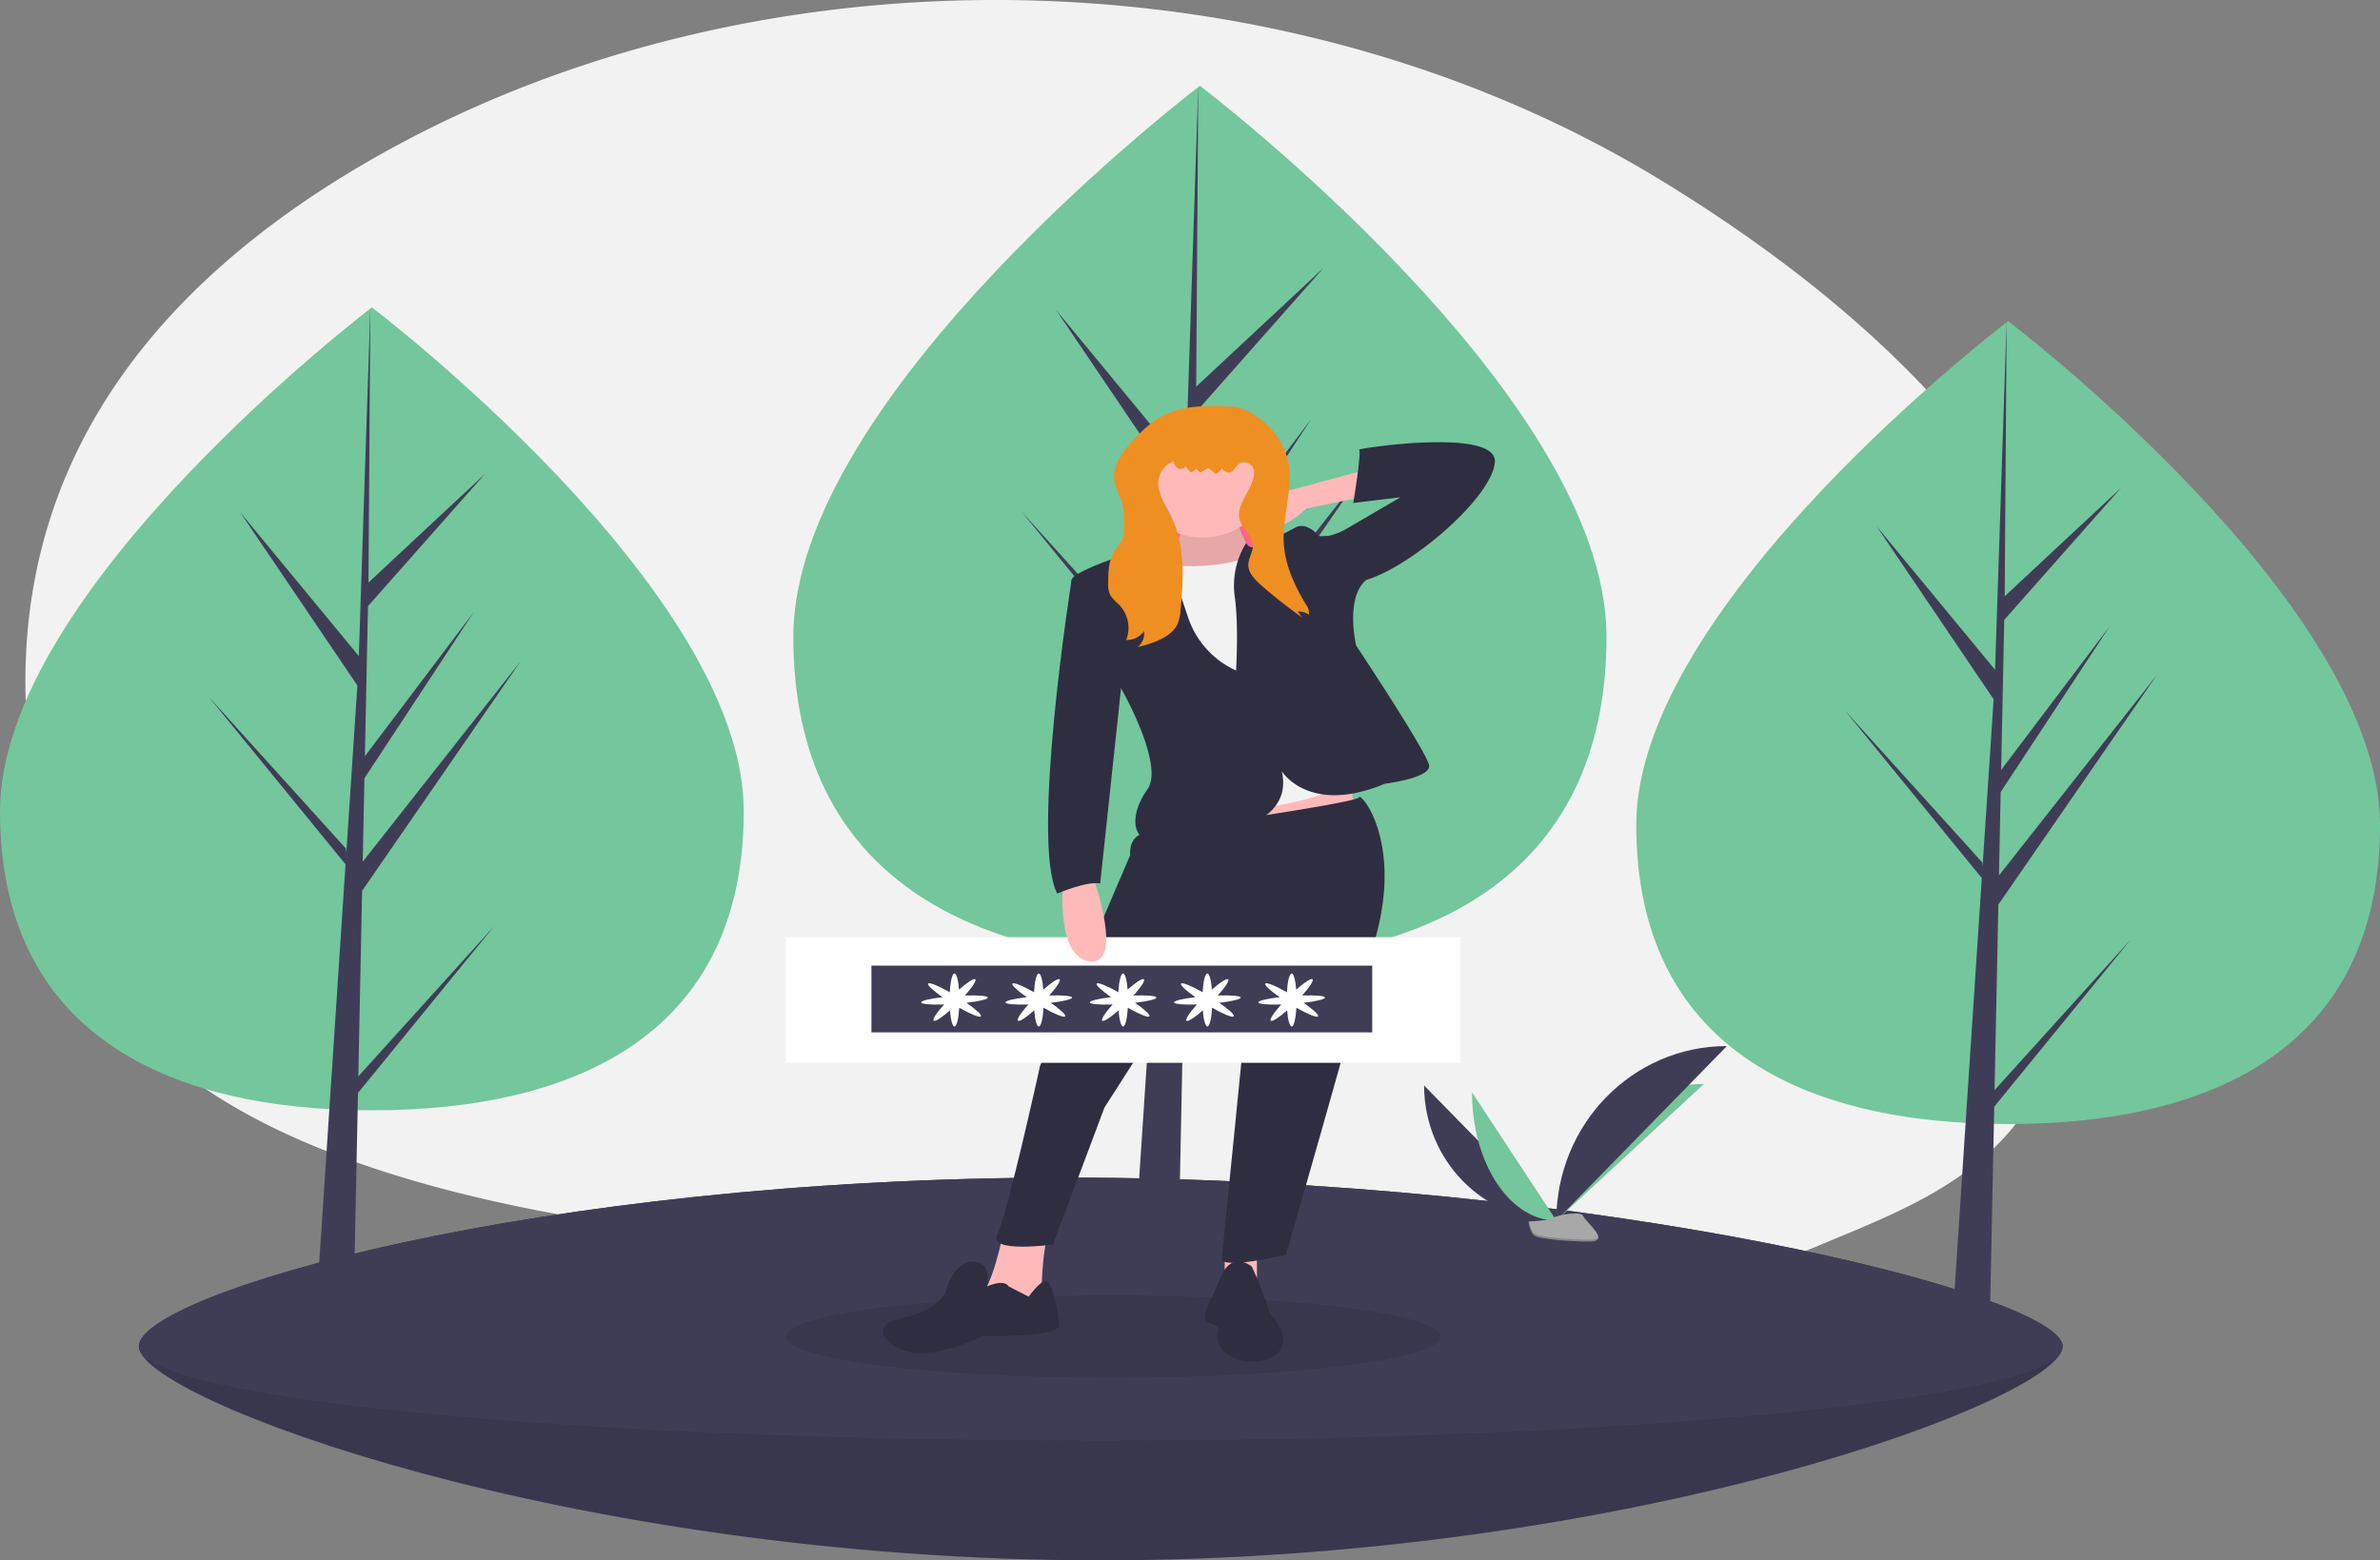 <svg xmlns="http://www.w3.org/2000/svg" width="513.64" height="336.812" viewBox="0 0 513.64 336.812">
  <rect x="0" y="0" width="513.64" height="336.812" fill="#808080" stroke="none"/>
  <g id="Gruppe_3" data-name="Gruppe 3" transform="translate(0 0)">
    <path id="Pfad_76" data-name="Pfad 76" d="M578.915,245.045c-2.82,19.129-8.678,34.487-16.72,46.735-10.7,16.32-29,22.9-45.356,29.776a119.1,119.1,0,0,1-14.692,5.059c-29.754,8.177-63.055,6.008-89.213,1.69a439.958,439.958,0,0,0-55.692-5.576q-8.01-.286-16.035-.284c-8.25.008-156.8,2.241-192.974-55.743-8.93-14.3-15.051-31.775-17.25-53.074-6.223-60.212,27.977-99.758,72.092-125.606,83.45-48.9,197.837-46.846,280.057,3.339C537.9,124.789,589.177,175.38,578.915,245.045Z" transform="translate(-124.766 -52.509)" fill="#f2f2f2"/>
    <path id="Pfad_77" data-name="Pfad 77" d="M280.513,317.875c0,47.861-35.932,64.572-80.256,64.572S120,365.736,120,317.875s80.256-108.748,80.256-108.748S280.513,270.014,280.513,317.875Z" transform="translate(-120 -142.772)" fill="#74c69d"/>
    <path id="Pfad_78" data-name="Pfad 78" d="M116.5,322.617l.822-40.056,34.207-49.554-34.078,43.271.369-18.01L141.4,222.416,117.922,253.5h0l.665-32.393,25.245-28.543-25.141,23.449.415-59.4L116.5,235.249l.215-3.244L91.045,200.9,116.3,238.232l-2.392,36.177-.071-.96L84.248,240.71l29.5,36.131-.3,4.524-.053.068.025.372-6.067,91.785h8.106l.973-47.409,29.427-36.042Z" transform="translate(-39.172 -90.263)" fill="#3f3d56"/>
    <path id="Pfad_79" data-name="Pfad 79" d="M940.513,324.875c0,47.861-35.932,64.572-80.256,64.572S780,372.736,780,324.875s80.256-108.748,80.256-108.748S940.513,277.014,940.513,324.875Z" transform="translate(-426.872 -146.806)" fill="#74c69d"/>
    <path id="Pfad_80" data-name="Pfad 80" d="M776.5,329.617l.822-40.056,34.207-49.554-34.078,43.271.369-18.01L801.4,229.416,777.922,260.5h0l.665-32.393,25.245-28.543-25.141,23.449.415-59.4L776.5,242.249l.215-3.244L751.045,207.9,776.3,245.232l-2.392,36.177-.071-.96L744.248,247.71l29.5,36.131-.3,4.524-.053.068.025.372-6.067,91.785h8.106l.973-47.409,29.427-36.042Z" transform="translate(-346.044 -94.297)" fill="#3f3d56"/>
    <path id="Pfad_81" data-name="Pfad 81" d="M615.494,215.126c0,52.328-39.286,70.6-87.747,70.6S440,267.454,440,215.126s87.747-118.9,87.747-118.9S615.494,162.8,615.494,215.126Z" transform="translate(-268.787 -77.705)" fill="#74c69d"/>
    <path id="Pfad_82" data-name="Pfad 82" d="M447.378,225.212l.9-43.794,37.4-54.179-37.259,47.309.4-19.691,25.776-39.2-25.669,33.987h0l.727-35.416,27.6-31.207L449.769,108.66l.454-64.941-2.853,85.97.234-3.547L419.542,92.129l27.612,40.821L444.54,172.5l-.078-1.05L412.111,135.66l32.253,39.5-.327,4.946-.058.075.027.406-6.634,100.352h8.863l1.063-51.833L479.472,189.7Z" transform="translate(-191.614 -25.196)" fill="#3f3d56"/>
    <path id="Pfad_83" data-name="Pfad 83" d="M591.192,688.927c0,11.231-92.944,46.18-207.6,46.18S176,700.158,176,688.927s85.454-36.436,200.106-36.436S591.192,677.7,591.192,688.927Z" transform="translate(-146.038 -398.295)" fill="#3f3d56"/>
    <path id="Pfad_84" data-name="Pfad 84" d="M591.192,688.927c0,11.231-92.944,46.18-207.6,46.18S176,700.158,176,688.927s85.454-36.436,200.106-36.436S591.192,677.7,591.192,688.927Z" transform="translate(-146.038 -398.295)" opacity="0.1"/>
    <path id="Pfad_85" data-name="Pfad 85" d="M591.192,688.927c0,11.231-92.944,20.336-207.6,20.336S176,700.158,176,688.927s85.454-36.436,200.106-36.436S591.192,677.7,591.192,688.927Z" transform="translate(-146.038 -398.295)" fill="#3f3d56"/>
    <path id="Pfad_86" data-name="Pfad 86" d="M694.429,605.571c0,16.112,12.765,29.149,28.539,29.149" transform="translate(-387.085 -371.254)" fill="#3f3d56"/>
    <path id="Pfad_87" data-name="Pfad 87" d="M747.769,634.275c0-16.293,14.245-29.477,31.848-29.477" transform="translate(-411.886 -370.808)" fill="#74c69d"/>
    <path id="Pfad_88" data-name="Pfad 88" d="M713.755,609.018c0,15.3,8.14,27.689,18.2,27.689" transform="translate(-396.071 -373.24)" fill="#74c69d"/>
    <path id="Pfad_89" data-name="Pfad 89" d="M747.769,623.137c0-20.819,16.465-37.665,36.812-37.665" transform="translate(-411.886 -359.67)" fill="#3f3d56"/>
    <path id="Pfad_90" data-name="Pfad 90" d="M736.548,672.5s4.047-.1,5.267-.786,6.226-1.509,6.528-.406,6.082,5.486,1.513,5.515-10.617-.564-11.835-1.151S736.548,672.5,736.548,672.5Z" transform="translate(-406.669 -408.83)" fill="#a8a8a8"/>
    <path id="Pfad_91" data-name="Pfad 91" d="M749.938,678.791c-4.569.029-10.617-.564-11.835-1.151-.927-.447-1.3-2.052-1.42-2.792l-.135,0s.256,2.585,1.474,3.172,7.265,1.18,11.835,1.151c1.319-.008,1.775-.38,1.75-.93C751.423,678.577,750.92,678.785,749.938,678.791Z" transform="translate(-406.669 -411.18)" opacity="0.2"/>
    <ellipse id="Ellipse_12" data-name="Ellipse 12" cx="70.626" cy="8.897" rx="70.626" ry="8.897" transform="translate(169.608 279.616)" opacity="0.1"/>
    <rect id="Rechteck_20" data-name="Rechteck 20" width="6.956" height="12.71" transform="translate(264.311 268.601)" fill="#ffb9b9"/>
    <rect id="Rechteck_21" data-name="Rechteck 21" width="26.752" height="38.131" transform="translate(245.049 97.013)" fill="#ff6584"/>
    <path id="Pfad_92" data-name="Pfad 92" d="M521.654,399.312l.926,5.866L498.2,411.043l-3.087-10.753Z" transform="translate(-230.206 -230.134)" fill="#ffb9b9"/>
    <path id="Pfad_93" data-name="Pfad 93" d="M589.719,316.141s-.617,4.4-1.852,4.4-5.556,1.711-5.556,1.711l-1.235,4.644,8.642,4.155,14.2-1.222,4.012-4.888-4.012-3.177s-3.4-5.866-2.16-7.088S589.719,316.141,589.719,316.141Z" transform="translate(-334.382 -203.419)" fill="#ffb9b9"/>
    <path id="Pfad_94" data-name="Pfad 94" d="M589.719,316.141s-.617,4.4-1.852,4.4-5.556,1.711-5.556,1.711l-1.235,4.644,8.642,4.155,14.2-1.222,4.012-4.888-4.012-3.177s-3.4-5.866-2.16-7.088S589.719,316.141,589.719,316.141Z" transform="translate(-334.382 -203.419)" opacity="0.1"/>
    <path id="Pfad_95" data-name="Pfad 95" d="M519.355,677.948s-2.778,14.664-6.173,15.641,12.963,2.688,12.963,2.688l1.235-5.377s.309-9.776,1.543-11.242S519.355,677.948,519.355,677.948Z" transform="translate(-302.597 -412.966)" fill="#ffb9b9"/>
    <path id="Pfad_96" data-name="Pfad 96" d="M555.068,466.191s44.753-6.354,45.062-7.576,9.259,9.287,3.7,29.816-19.444,68.92-19.444,68.92-14.2,3.422-13.889.733,4.938-49.368,4.938-49.368l-3.086-19.8-5.247,2.444-21.913,34.216L534.08,555.151s-14.2,1.955-12.037-2.2,9.259-36.415,9.259-36.415l19.444-45.458S550.129,466.191,555.068,466.191Z" transform="translate(-306.829 -286.503)" fill="#2f2e41"/>
    <ellipse id="Ellipse_13" data-name="Ellipse 13" cx="12.963" cy="10.265" rx="12.963" ry="10.265" transform="translate(246.541 95.492)" fill="#ffb9b9"/>
    <path id="Pfad_97" data-name="Pfad 97" d="M607.316,332.413s-6.173,4.644-20.679,3.422,4.012,26.151,4.012,26.151l5.864,27.617s25.926-2.444,26.852-7.088S607.316,332.413,607.316,332.413Z" transform="translate(-334.387 -213.825)" fill="#f2f2f2"/>
    <path id="Pfad_98" data-name="Pfad 98" d="M587.722,351.689a19.31,19.31,0,0,1-10.185-11c-2.778-8.065-5.247-16.375-6.79-16.13-1.3.206-13.387,3.9-17.3,6.365-.722.455-1.167.869-1.215,1.211-.309,2.2,11.111,24.2,11.111,24.2s8.951,15.886,5.247,21.018-4.012,11.731,2.778,11.242,29.321-1.466,26.234-15.153c0,0,5.864,9.531,22.222,2.688,0,0,9.876-1.222,9.568-3.91s-15.741-25.906-15.741-25.906-2.469-10.265,2.16-14.175l-10.494-9.776s-2.469-2.933-4.938-1.466a69.361,69.361,0,0,1-8.951,4.155c-.926.244-1.535-.878-1.535-.878a17.434,17.434,0,0,0-2.478,11.387C588.34,341.913,587.722,351.689,587.722,351.689Z" transform="translate(-320.965 -206.95)" fill="#2f2e41"/>
    <path id="Pfad_99" data-name="Pfad 99" d="M503.288,700.631s-.689-1.711-4.666,0c0,0,1.27-5.377-3.051-5.377s-5.864,6.354-5.864,6.354-1.235,4.155-9.568,5.866-1.852,7.576,4.012,7.576,13.58-3.666,13.58-3.666,16.049.244,16.358-2.2-1.543-9.776-2.778-9.776-3.7,3.422-3.7,3.422Z" transform="translate(-285.604 -422.94)" fill="#2f2e41"/>
    <path id="Pfad_100" data-name="Pfad 100" d="M616.113,696.309s-4.321-3.666-6.79,2.444-4.321,8.554-2.778,9.531,2.778.489,2.161,2.444,1.852,6.11,7.407,6.11,7.1-3.177,6.79-5.377-2.778-4.888-2.778-4.888l-2.469-6.843Z" transform="translate(-345.961 -422.92)" fill="#2f2e41"/>
    <path id="Pfad_101" data-name="Pfad 101" d="M647.606,292.033l-16.358,4.4s-14.815,6.843-8.333,8.31,12.037-4.4,12.037-4.4l14.2-2.933Z" transform="translate(-353.072 -190.553)" fill="#ffb9b9"/>
    <path id="Pfad_102" data-name="Pfad 102" d="M578.51,261.6a22.115,22.115,0,0,0-4.958,3.953c-2.987,2.959-5.913,6.492-5.177,10.235a38.444,38.444,0,0,0,1.526,4.138,17.391,17.391,0,0,1,.522,5.791,6.3,6.3,0,0,1-.383,2.442,15.411,15.411,0,0,1-1.521,2.226c-1.486,2.192-1.523,4.8-1.524,7.286a5.028,5.028,0,0,0,.423,2.471,10.245,10.245,0,0,0,1.788,1.981,7.143,7.143,0,0,1,1.663,7.74,4.432,4.432,0,0,0,3.847-1.921,3.708,3.708,0,0,1-1.371,3.454c3.533-.831,7.32-2.233,8.61-4.967a8.581,8.581,0,0,0,.634-2.871c.686-6.858,1.078-13.973-2.029-20.4-.994-2.056-2.346-4.045-2.68-6.231a5.046,5.046,0,0,1,3.221-5.613,2.16,2.16,0,0,0,.883,1.473c.564.332,1.608.124,1.618-.433l1.224,1.35a2.9,2.9,0,0,0,1.163-.8l.84.814,1.786-1.029,1.55,1.324a2.964,2.964,0,0,0,1.361-1.173,2.028,2.028,0,0,0,1.343.871c1.3.093,1.569-1.541,2.7-2.05a2.212,2.212,0,0,1,2.392.574,2.56,2.56,0,0,1,.482,2.094c-.47,3.361-4.091,6.427-3.018,9.7.6,1.84,2.637,3.316,2.79,5.213.123,1.516-1,2.951-.986,4.47.02,1.781,1.574,3.293,3.09,4.608q4.049,3.51,8.524,6.69l-.922-1.277a3.477,3.477,0,0,1,2.347.683,2.683,2.683,0,0,0-.589-2.187c-2.481-4.126-4.485-8.519-4.784-13.083-.416-6.344,2.465-12.786.639-18.972a16.407,16.407,0,0,0-6.971-8.824,9.4,9.4,0,0,0-5.155-1.881,49.091,49.091,0,0,0-7.343.046,19.859,19.859,0,0,0-7.562,2.087Z" transform="translate(-327.826 -171.72)" fill="#ef8f22"/>
    <path id="Pfad_103" data-name="Pfad 103" d="M646.838,298.006a31.486,31.486,0,0,0,4.938,0,14.314,14.314,0,0,0,3.7-1.466l11.728-6.843-10.185,1.222s1.852-11.242,1.235-11.487,29.938-4.888,29.321,2.688-17.9,22.485-27.778,25.417l-6.481.733Z" transform="translate(-364.958 -182.351)" fill="#2f2e41"/>
    <rect id="Rechteck_22" data-name="Rechteck 22" width="145.531" height="27.115" transform="translate(169.608 202.3)" fill="#fff"/>
    <rect id="Rechteck_23" data-name="Rechteck 23" width="108.078" height="14.405" transform="translate(188.067 208.443)" fill="#3f3d56"/>
    <path id="Pfad_104" data-name="Pfad 104" d="M505.941,553.692c-.043-.369-2.107-.534-4.937-.441,1.64-1.829,2.59-3.289,2.223-3.519-.347-.217-1.766.721-3.493,2.244-.163-2.043-.542-3.476-.984-3.476-.482,0-.889,1.7-1.023,4.047-2.4-1.369-4.345-2.172-4.644-1.873s1.014,1.494,3.08,2.939c-2.726.32-4.647.772-4.6,1.135s2.106.534,4.937.441c-1.64,1.829-2.591,3.289-2.223,3.519.347.217,1.766-.721,3.493-2.244.163,2.043.542,3.476.984,3.476.482,0,.889-1.7,1.023-4.047,2.4,1.369,4.345,2.172,4.644,1.873s-1.014-1.494-3.08-2.938C504.063,554.506,505.984,554.054,505.941,553.692Z" transform="translate(-292.758 -338.362)" fill="#fff"/>
    <path id="Pfad_105" data-name="Pfad 105" d="M539.941,553.692c-.043-.369-2.107-.534-4.937-.441,1.64-1.829,2.59-3.289,2.223-3.519-.347-.217-1.766.721-3.494,2.244-.163-2.043-.542-3.476-.984-3.476-.482,0-.889,1.7-1.023,4.047-2.4-1.369-4.345-2.172-4.644-1.873s1.014,1.494,3.08,2.939c-2.726.32-4.647.772-4.6,1.135s2.106.534,4.937.441c-1.64,1.829-2.59,3.289-2.223,3.519.347.217,1.766-.721,3.493-2.244.163,2.043.542,3.476.984,3.476.482,0,.889-1.7,1.023-4.047,2.4,1.369,4.345,2.172,4.644,1.873s-1.014-1.494-3.08-2.938C538.063,554.506,539.984,554.054,539.941,553.692Z" transform="translate(-308.567 -338.362)" fill="#fff"/>
    <path id="Pfad_106" data-name="Pfad 106" d="M573.941,553.692c-.043-.369-2.106-.534-4.937-.441,1.64-1.829,2.59-3.289,2.223-3.519-.347-.217-1.766.721-3.493,2.244-.163-2.043-.542-3.476-.984-3.476-.482,0-.889,1.7-1.023,4.047-2.4-1.369-4.345-2.172-4.644-1.873s1.014,1.494,3.08,2.939c-2.726.32-4.647.772-4.6,1.135s2.106.534,4.937.441c-1.64,1.829-2.591,3.289-2.223,3.519.347.217,1.766-.721,3.493-2.244.163,2.043.542,3.476.984,3.476.482,0,.889-1.7,1.023-4.047,2.4,1.369,4.345,2.172,4.644,1.873s-1.014-1.494-3.08-2.938C572.063,554.506,573.984,554.054,573.941,553.692Z" transform="translate(-324.375 -338.362)" fill="#fff"/>
    <path id="Pfad_107" data-name="Pfad 107" d="M607.941,553.692c-.043-.369-2.107-.534-4.937-.441,1.64-1.829,2.591-3.289,2.223-3.519-.347-.217-1.766.721-3.493,2.244-.163-2.043-.542-3.476-.984-3.476-.482,0-.889,1.7-1.023,4.047-2.4-1.369-4.345-2.172-4.644-1.873s1.014,1.494,3.08,2.939c-2.726.32-4.647.772-4.6,1.135s2.106.534,4.937.441c-1.64,1.829-2.591,3.289-2.223,3.519.347.217,1.766-.721,3.493-2.244.163,2.043.542,3.476.984,3.476.482,0,.889-1.7,1.023-4.047,2.4,1.369,4.345,2.172,4.644,1.873s-1.014-1.494-3.08-2.938C606.063,554.506,607.984,554.054,607.941,553.692Z" transform="translate(-340.184 -338.362)" fill="#fff"/>
    <path id="Pfad_108" data-name="Pfad 108" d="M641.941,553.692c-.043-.369-2.106-.534-4.937-.441,1.64-1.829,2.591-3.289,2.223-3.519-.347-.217-1.766.721-3.493,2.244-.163-2.043-.542-3.476-.984-3.476-.482,0-.889,1.7-1.023,4.047-2.4-1.369-4.345-2.172-4.644-1.873s1.014,1.494,3.08,2.939c-2.726.32-4.647.772-4.6,1.135s2.106.534,4.937.441c-1.64,1.829-2.591,3.289-2.223,3.519.347.217,1.766-.721,3.493-2.244.163,2.043.542,3.476.984,3.476.482,0,.889-1.7,1.023-4.047,2.4,1.369,4.345,2.172,4.644,1.873s-1.014-1.494-3.08-2.938C640.063,554.506,641.984,554.054,641.941,553.692Z" transform="translate(-355.993 -338.362)" fill="#fff"/>
    <path id="Pfad_109" data-name="Pfad 109" d="M548.657,500.59s-1.543,16.13,5.864,16.863.617-18.33.617-18.33Z" transform="translate(-319.246 -309.905)" fill="#ffb9b9"/>
    <path id="Pfad_110" data-name="Pfad 110" d="M549.981,346.835l-2.16.489s-8.951,56.7-3.086,67.7c0,0,6.173-2.688,9.259-2.2l4.938-46.191Z" transform="translate(-316.558 -222.137)" fill="#2f2e41"/>
  </g>
</svg>
